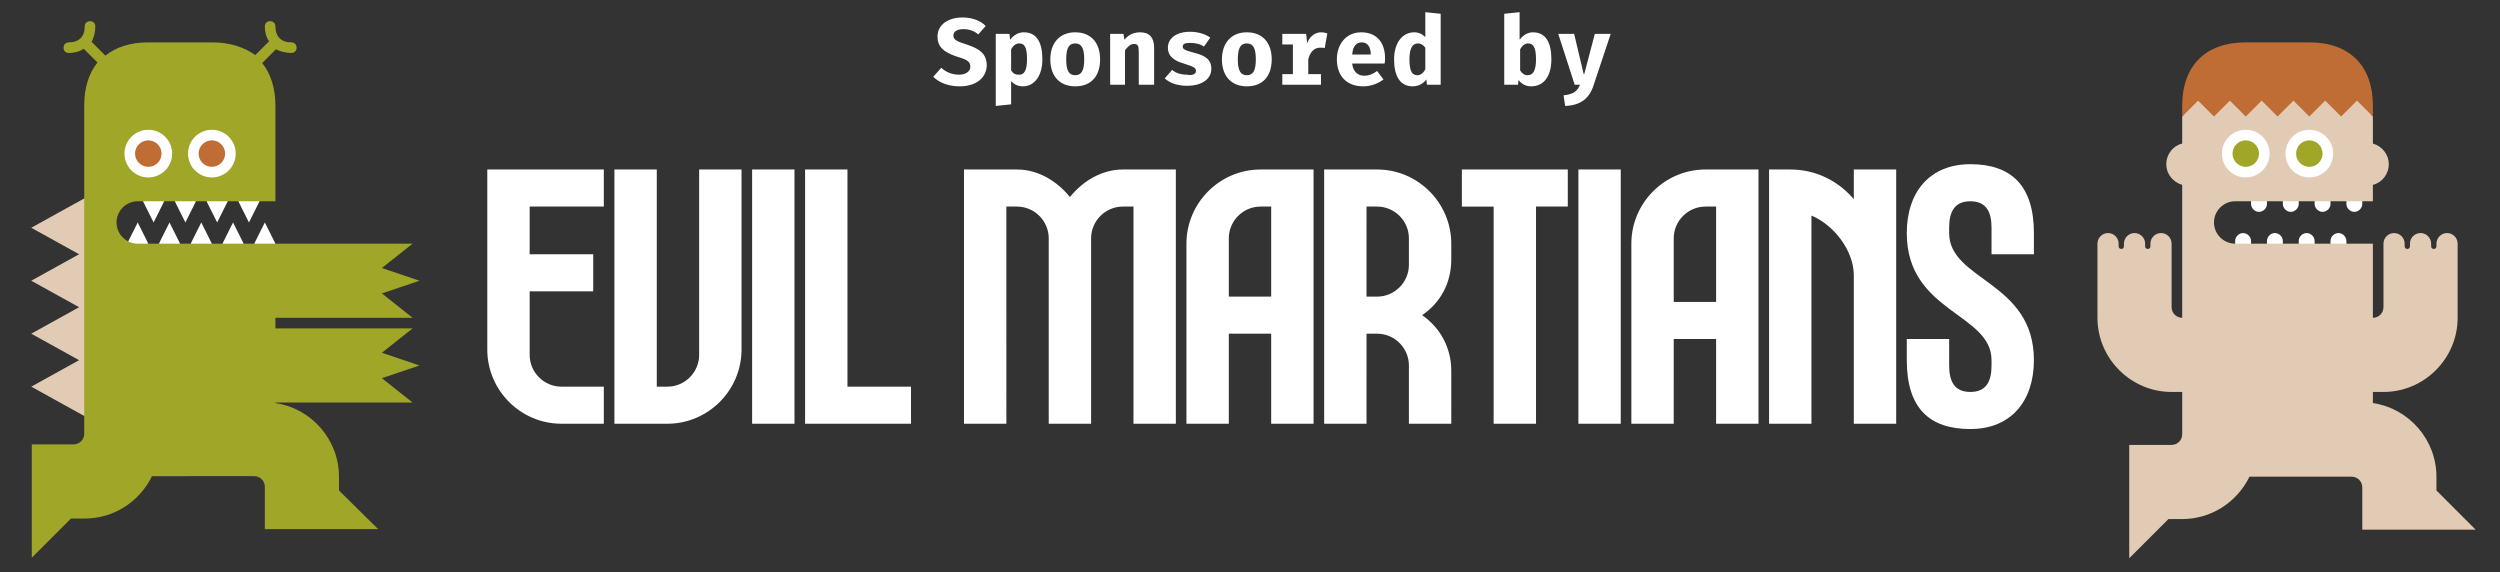 <svg version="1.1" id="Layer_1" xmlns="http://www.w3.org/2000/svg" x="0" y="0" viewBox="0 0 472 108" xml:space="preserve"><rect x="0" y="0" width="472" height="108" fill="#333333" stroke="none"/><style>.st0{fill:#fff}.st1{fill:#e2cbb5}.st2{fill:#bf6c35}.st3{fill:#9fa628}</style><g id="Horizontal_for-Dark-BG"><g id="Label_6_"><path class="st0" d="M142 32h8v48h-8zM172 80v-7h-12V32h-8v48zM126 80c7.7 0 14-6.3 14-14V32h-8v35c0 3.3-2.7 6-6 6h-2V32h-8v48h10zM238 32c-7.7 0-14 6.3-14 14v34h8V63h8v17h8V32h-10zm-6 24V45c0-3.3 2.7-6 6-6h2v17h-8zM274 46c0-7.7-6.3-14-14-14h-10v48h8V63h2c3.3 0 6 2.7 6 6v11h8V70c0-4.5-2.2-8.2-5.5-10.5 3.4-2.3 5.5-6 5.5-10.5v-3zm-8 4c0 3.3-2.7 6-6 6h-2V39h2c3.3 0 6 2.7 6 6v5zM322 32c-7.7 0-14 6.3-14 14v34h8V64h8v16h8V32h-10zm-6 25V45c0-3.3 2.7-6 6-6h2v18h-8zM296 32h-20v7h6v41h8V39h6zM298 32h8v48h-8zM206 45c0-3.3 2.7-6 6-6h2v41h8V32h-10c-3.9 0-7.5 2.1-10 5.2-2.5-3.1-6.1-5.2-10-5.2h-10v48h8V39h2c3.3 0 6 2.7 6 6v35h8V45zM334 32v48h8V40.7c4.1 1.7 8 6.5 8 11.3v28h8V32h-8v5.6c-3-3.5-7.2-5.6-12-5.6h-4zM92 32v34c0 7.7 6.3 14 14 14h8v-7h-8c-3.3 0-6-2.7-6-6V55h12v-7h-12v-9h14v-7H92zM384 48v-4c0-9-4.3-13-12-13s-12 5.3-12 13c0 15 16 15.1 16 24v1c0 3-1 5-4 5s-4-2-4-5v-5h-8v4c0 9.1 4.3 13 12 13s12-5.3 12-13c0-14.9-16-15-16-24v-1c0-3 1-5 4-5s4 2 4 5v5h8z"/></g><g id="Human_14_"><g id="Teeth_11_"><path class="st0" d="M443 37v1.5c0 .8.7 1.5 1.5 1.5s1.5-.7 1.5-1.5V37h-3zM437 37v1.5c0 .8.7 1.5 1.5 1.5s1.5-.7 1.5-1.5V37h-3zM431 37v1.5c0 .8.7 1.5 1.5 1.5s1.5-.7 1.5-1.5V37h-3zM425 37v1.5c0 .8.7 1.5 1.5 1.5s1.5-.7 1.5-1.5V37h-3zM440 47v-1.5c0-.8.7-1.5 1.5-1.5s1.5.7 1.5 1.5V47h-3zM434 47v-1.5c0-.8.7-1.5 1.5-1.5s1.5.7 1.5 1.5V47h-3zM428 47v-1.5c0-.8.7-1.5 1.5-1.5s1.5.7 1.5 1.5V47h-3zM422 47v-1.5c0-.8.7-1.5 1.5-1.5s1.5.7 1.5 1.5V47h-3z"/></g><path id="Body_10_" class="st1" d="M467.4 100l-7.4-7.4V90c0-7-5.2-12.9-12-13.9V74h2c7.7 0 14-6.3 14-14V46c0-1.1-.9-2-2-2s-2 .9-2 2v.5c0 .3-.2.5-.5.5s-.5-.2-.5-.5V46c0-1.1-.9-2-2-2s-2 .9-2 2v.5c0 .3-.2.5-.5.5s-.5-.2-.5-.5V46c0-1.1-.9-2-2-2s-2 .9-2 2v12c0 1.1-.9 2-2 2V46h-26c-2.2 0-4-1.8-4-4s1.8-4 4-4h26v-3.1c1.7-.4 3-2 3-3.9s-1.3-3.4-3-3.9V22l-3-3.5-3 2.5-3-3-3 3-3-3-3 3-3-3-3 3-3-3-3 3-3-2.5-3 3.5v5.1c-1.7.4-3 2-3 3.9s1.3 3.4 3 3.9V60c-1.1 0-2-.9-2-2V46c0-1.1-.9-2-2-2s-2 .9-2 2v.5c0 .3-.2.5-.5.5s-.5-.2-.5-.5V46c0-1.1-.9-2-2-2s-2 .9-2 2v.5c0 .3-.2.5-.5.5s-.5-.2-.5-.5V46c0-1.1-.9-2-2-2s-2 .9-2 2v14c0 7.7 6.3 14 14 14h2v8c0 1.1-.9 2-2 2h-8v21.4l7.4-7.4h2.6c5.4 0 10.3-3.1 12.7-8H444c1.1 0 2 .9 2 2v8h21.4z"/><path id="Hair_5_" class="st2" d="M436 8h-12c-7.6 0-12 4.4-12 12v2l3-3 3 3 3-3 3 3 3-3 3 3 3-3 3 3 3-3 3 3 3-3 3 3v-2c0-7.6-4.4-12-12-12z"/><g id="Eye_Left_9_"><circle class="st0" cx="424" cy="29" r="4.5"/><circle class="st3" cx="424" cy="29" r="2.5"/></g><g id="Eye_Right_9_"><circle class="st0" cx="436" cy="29" r="4.5"/><circle class="st3" cx="436" cy="29" r="2.5"/></g></g><g id="Martian_8_"><g id="Teeth_10_"><path class="st0" d="M52 46l-2-4-2 4 2 1zM46 46l-2-4-2 4 2 1zM40 46l-2-4-2 4 2 1zM34 46l-2-4-2 4 2 1zM28 46l-2-4-2 4 2 1zM49 38l-2 4-2-4 2-1zM43 38l-2 4-2-4 2-1zM37 38l-2 4-2-4 2-1zM31 38l-2 4-2-4 2-1z"/></g><g id="Thorns_5_"><path class="st1" d="M18 79.7L5.9 73 18 66.3z"/><path class="st1" d="M18 69.7L5.9 63 18 56.3z"/><path class="st1" d="M18 59.7L5.9 53 18 46.3z"/><path class="st1" d="M18 49.7L5.9 43 18 36.3z"/></g><path id="Body_9_" class="st3" d="M26 46c-2.2 0-4-1.8-4-4s1.8-4 4-4h26V20c0-3.4-.9-6.1-2.5-8.1l2.6-2.6c.8.4 1.8.7 2.9.7.6 0 1-.4 1-1s-.4-1-1-1c-1.9 0-3-1.1-3-3 0-.6-.4-1-1-1s-1 .4-1 1c0 1.1.3 2.1.8 2.8l-2.6 2.6C46.1 8.9 43.4 8 40 8H28c-3.4 0-6.1.9-8.1 2.5l-2.6-2.6c.4-.8.7-1.8.7-2.9 0-.6-.4-1-1-1s-1 .4-1 1c0 1.9-1.1 3-3 3-.6 0-1 .4-1 1s.4 1 1 1c1.1 0 2.1-.3 2.8-.8l2.6 2.6c-1.6 2-2.5 4.7-2.5 8.1v62c0 1.1-.9 2-2 2H6v21.4l7.4-7.4H16c5.4 0 10.3-3.1 12.7-8H48c1.1 0 2 .9 2 2v8h21.4L64 92.6V90c0-7-5.2-12.9-12-13.9V76h25.9l-5.8-4.6 7.1-2.4-7.1-2.4 5.8-4.6H52v-2h25.9l-5.8-4.6 7.1-2.4-7.1-2.4 5.8-4.6H26z"/><g id="Eye_Left_8_"><circle class="st0" cx="28" cy="29" r="4.5"/><circle class="st2" cx="28" cy="29" r="2.5"/></g><g id="Eye_Right_8_"><circle class="st0" cx="40" cy="29" r="4.5"/><circle class="st2" cx="40" cy="29" r="2.5"/></g></g><g id="Sponsored_by"><path class="st0" d="M181.2 16.3c-2.3 0-4-.8-5-1.8l1.5-1.7c.9.8 2 1.3 3.4 1.3 1.2 0 2.1-.6 2.1-1.5s-.5-1.3-2.2-1.8c-2.9-.9-4-2-4-3.9 0-2.3 2.1-3.6 4.7-3.6 1.9 0 3.4.6 4.4 1.6l-1.4 1.6c-.8-.7-1.8-1-2.8-1-1.1 0-1.9.4-1.9 1.2 0 .8.6 1.1 2.5 1.7 2.4.8 3.8 1.7 3.8 4-.1 2.3-2 3.9-5.1 3.9zM190.9 15.3v4.4l-2.9.3V6.4h2.6l.1 1.1c.8-1 1.7-1.4 2.6-1.4 2.5 0 3.5 2 3.5 5.1 0 3-1.4 5.1-3.7 5.1-.8 0-1.6-.3-2.2-1zm3-4.1c0-2.4-.5-3-1.5-3-.6 0-1.1.4-1.5 1.1v4c.4.6.8.8 1.4.8 1 .1 1.6-.7 1.6-2.9zM207.7 11.2c0 3.2-1.7 5.1-4.7 5.1-2.9 0-4.7-1.9-4.7-5.1 0-3 1.7-5.1 4.7-5.1s4.7 2 4.7 5.1zm-6.4 0c0 2.1.5 3 1.7 3s1.7-.9 1.7-3-.5-3-1.7-3-1.7.9-1.7 3zM209.6 16V6.4h2.5l.2 1.1c.8-1 1.8-1.4 3-1.4 1.7 0 2.6 1 2.6 2.9v7H215V9.8c0-1.2-.2-1.5-.9-1.5-.6 0-1.1.4-1.7 1.2V16h-2.8zM225.8 13.4c0-.6-.4-.8-2.3-1.4-1.7-.5-3-1.3-3-3s1.5-3 4.2-3c1.6 0 3 .5 3.8 1.1l-1.2 1.7c-.7-.5-1.6-.7-2.6-.7s-1.4.2-1.4.7c0 .5.4.7 2.3 1.2s3.1 1.2 3.1 3c0 2.1-2.1 3.2-4.5 3.2-1.9 0-3.3-.5-4.3-1.4l1.4-1.6c.7.6 1.7.9 2.8.9 1 .2 1.7-.1 1.7-.7zM240.1 11.2c0 3.2-1.7 5.1-4.7 5.1-2.9 0-4.7-1.9-4.7-5.1 0-3 1.7-5.1 4.7-5.1s4.7 2 4.7 5.1zm-6.4 0c0 2.1.5 3 1.7 3s1.7-.9 1.7-3-.5-3-1.7-3-1.7.9-1.7 3zM249.4 16h-7.3v-2h2V8.4h-2v-2h4.5l.2 1.8c.4-1.3 1.5-2.1 2.6-2.1.5 0 .8.1 1.2.2l-.5 2.8c-.2-.1-.5-.1-.9-.1-1.2 0-1.9 1-2.2 2.2V14h2.4v2zM255.3 12.1c.2 1.5 1.1 2.2 2.3 2.2.8 0 1.6-.3 2.4-.9l1.2 1.6c-.9.7-2.3 1.3-3.8 1.3-3.3 0-5-2.1-5-5.1 0-2.8 1.7-5.1 4.6-5.1 2.8 0 4.5 1.8 4.5 4.9 0 .3 0 .7-.1 1h-6.1zm0-1.8h3.5c0-1.3-.5-2.3-1.7-2.3-1 0-1.7.7-1.8 2.3zM269.1 7V2.3l2.9.3V16h-2.6l-.1-1c-.5.7-1.4 1.3-2.6 1.3-2.4 0-3.5-2-3.5-5.1 0-3 1.5-5.1 3.8-5.1.8 0 1.5.3 2.1.9zm-3 4.2c0 2.4.6 3 1.5 3 .6 0 1.1-.4 1.5-1.1V9c-.4-.5-.8-.8-1.4-.8-1 0-1.6.9-1.6 3zM287 7.4c.6-.8 1.5-1.3 2.4-1.3 2.5 0 3.5 2 3.5 5.1 0 3-1.3 5.1-3.8 5.1-1 0-1.8-.4-2.4-1.2l-.1.9H284V2.6l2.9-.3v5.1zm3 3.8c0-2.4-.6-3-1.5-3-.6 0-1.1.4-1.5 1.1v4c.4.6.8.9 1.4.9 1 0 1.6-.8 1.6-3zM294.2 6.4h3L299 14h.1l2-7.6h3l-3.2 9.6c-.8 2.6-2.5 3.9-5.4 4l-.3-2c1.9-.2 2.6-.8 3.1-2h-1l-3.1-9.6z"/></g></g></svg>